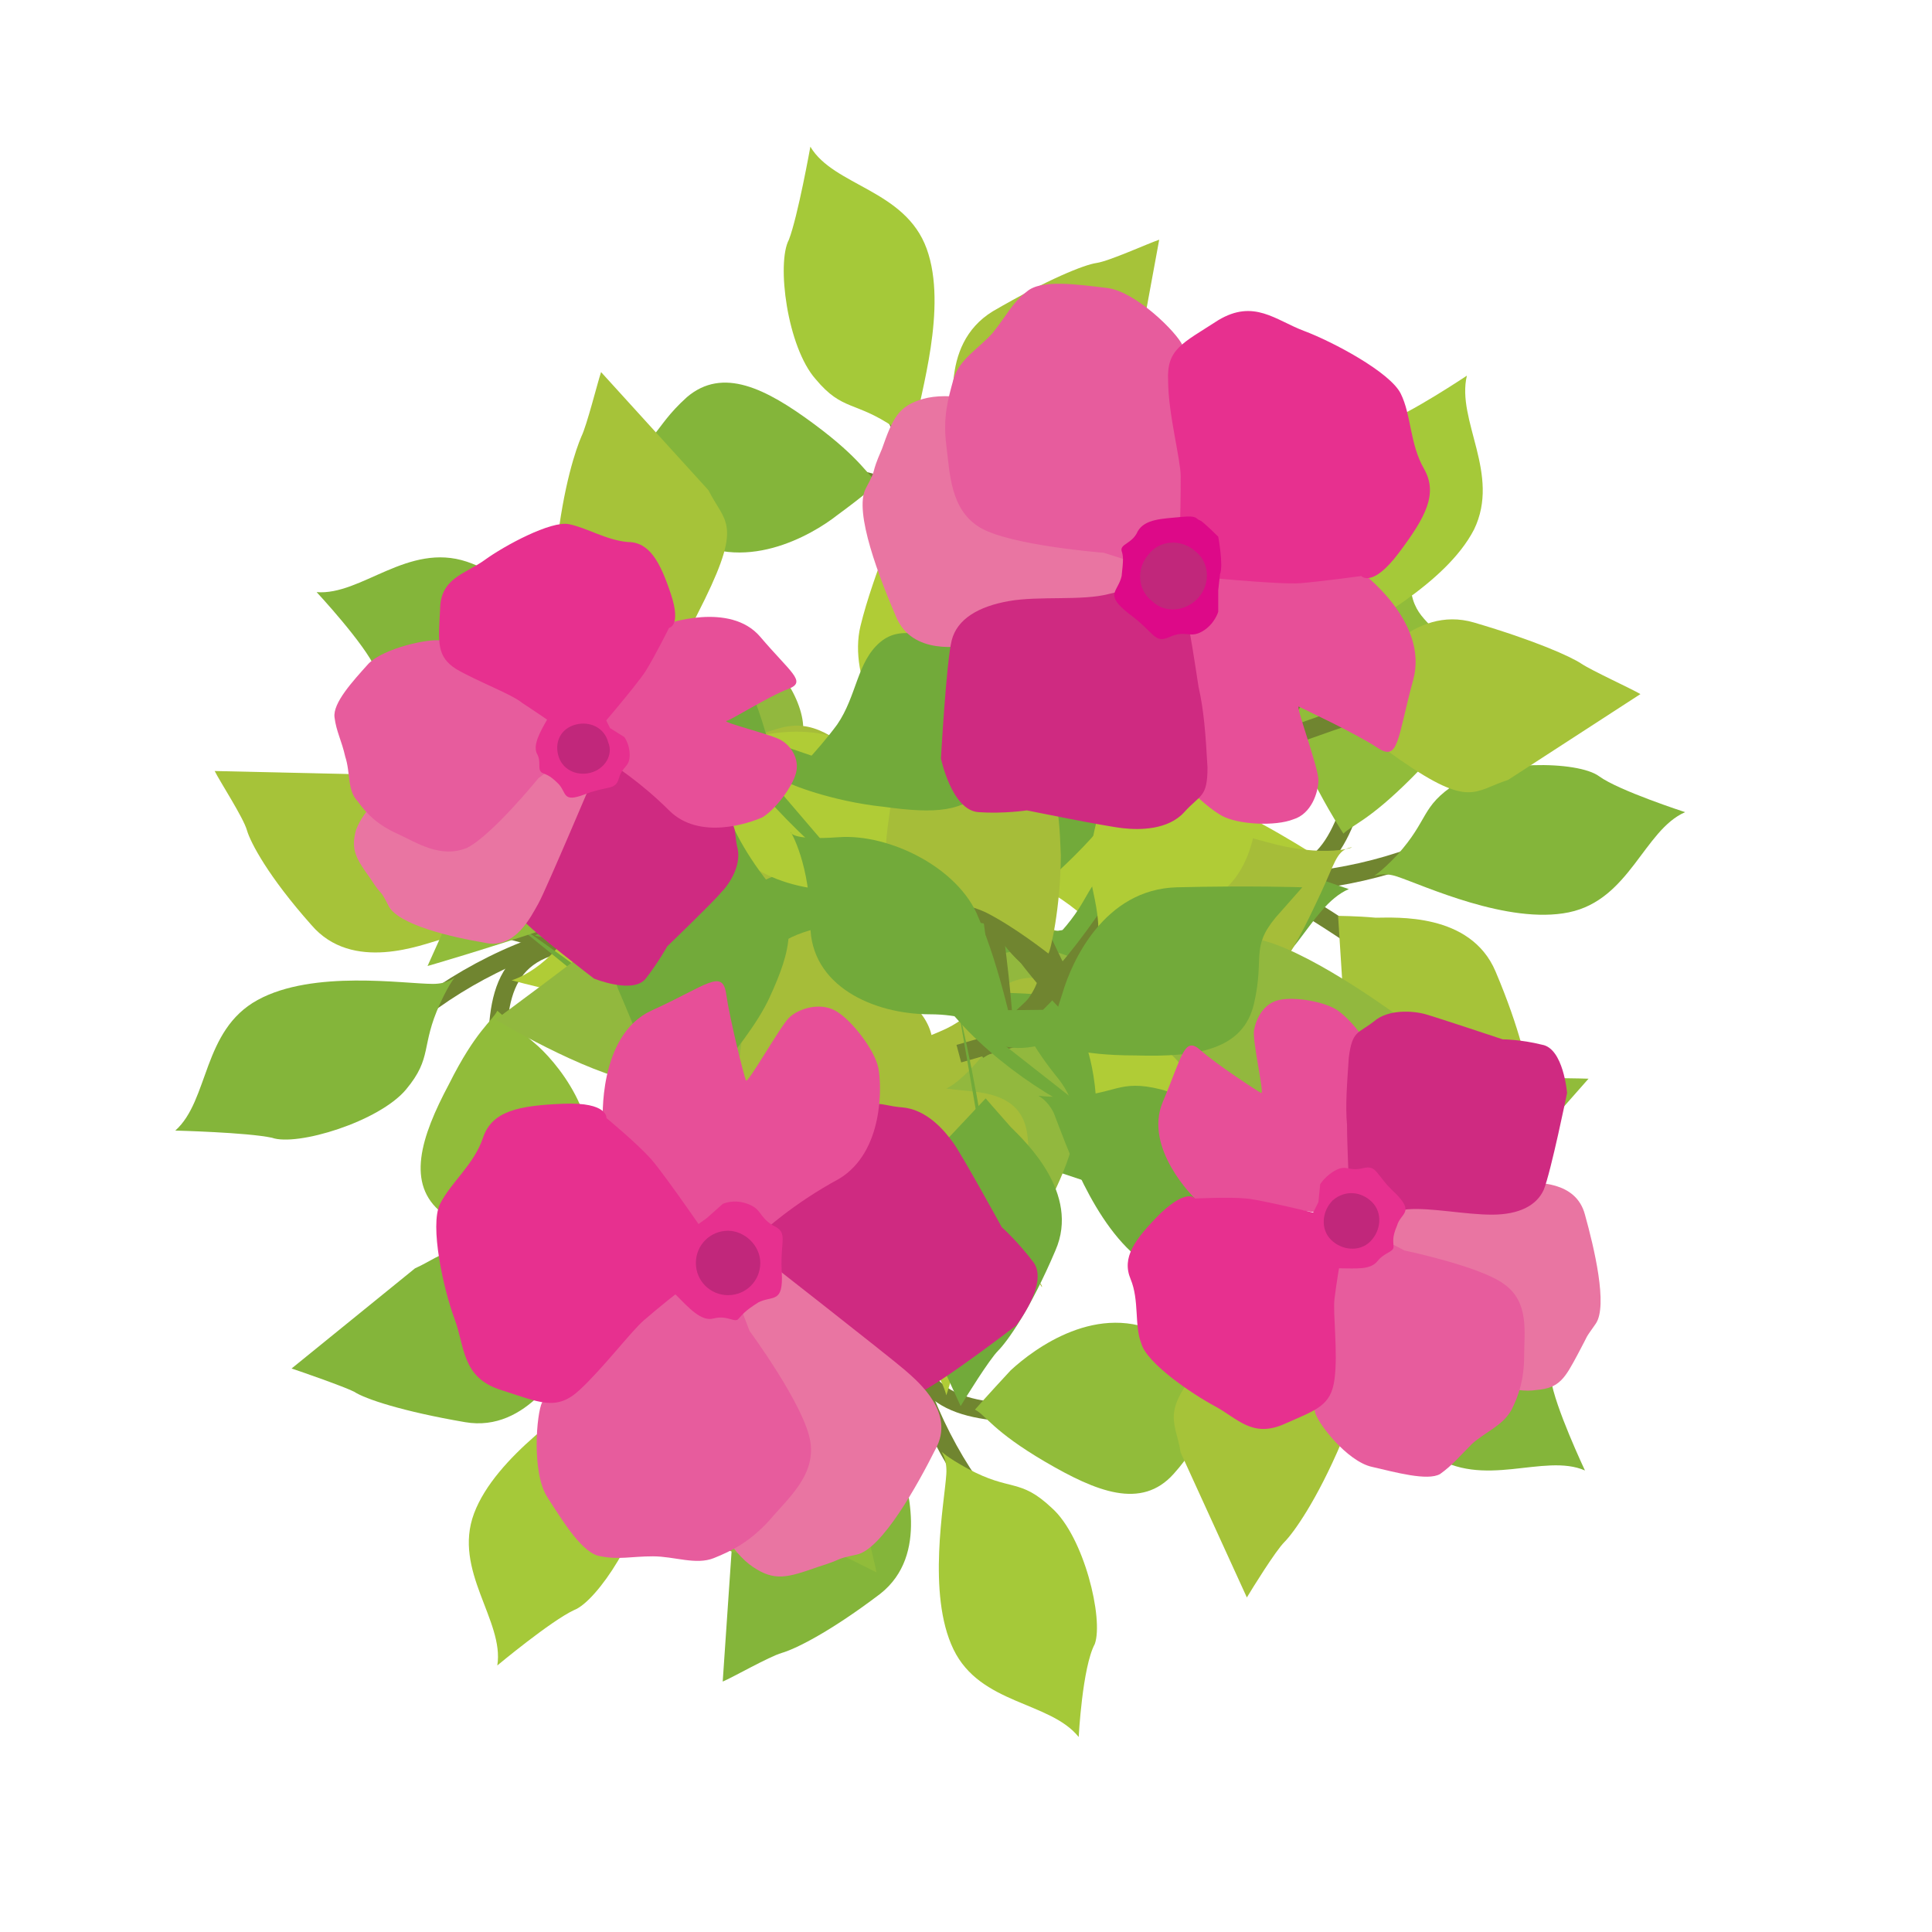 <svg xmlns="http://www.w3.org/2000/svg" version="1.1" xmlns:xlink="http://www.w3.org/1999/xlink" xmlns:svgjs="http://svgjs.dev/svgjs" viewBox="0 0 108 108" style="" x="0" y="0"><style type="text/css">
	.st0{fill:none;stroke:#708530;stroke-width:1.013;stroke-miterlimit:10;}
	.st1{fill:#A6C339;}
	.st2{fill:#84B53A;}
	.st3{fill:#91BC3A;}
	.st4{fill:#B0CC36;}
	.st5{fill:#92B83E;}
	.st6{fill:#A6BD39;}
	.st7{fill:#A5C939;}
	.st8{fill:#72AA3A;}
	.st9{fill:#CF2A81;}
	.st10{fill:#E74F98;}
	.st11{fill:#E975A2;}
	.st12{fill:#E75C9D;}
	.st13{fill:#E7308F;}
	.st14{fill:#C1277B;}
	.st15{fill:#DD0988;}
</style><g><path class="st0" d="M78.1,54.2c-1.8-1.6-5.6-3.9-8.3-5.5"></path><path class="st0" d="M80.2,47.4c-3.1,1.4-8,2.4-11.7,1.7"></path><path class="st0" d="M76.4,42.2c-1.2,3.8-1.8,7.4-6.2,6.7"></path><path class="st0" d="M61.3,48.1c-4.8,0.7-10.2,0.7-13.7-0.7"></path><path class="st0" d="M58,55.8c-3.3-3.8-9.9-8.1-11.1-9"></path><path class="st0" d="M55.7,44.3c-1.4,2.8-1.5,5-7.1,3.7"></path><path class="st1" d="M77.9,61.2c-1.6-1.1-2.6-0.7-2.8-5.3l-0.3-4.7c0,0,1,0,2.1,0.1c1.1,0,5.3-0.3,6.7,3c1.4,3.3,1.8,5.4,1.9,6.1
	c0,0.7,0.7,3,0.8,3.6"></path><path class="st2" d="M94.2,45.4c-2.3,1-3.1,4.9-6.5,5.6c-3.4,0.7-8.1-1.5-9.6-2c-1.5-0.5-1.9,0.8,0-1.2c1.8-2,1.3-2.7,3.3-4
	c2-1.3,6.8-1.3,8-0.4C90.5,44.2,94.2,45.4,94.2,45.4"></path><path class="st3" d="M75.1,46.6c0.5-0.5,1.4-0.7,3.8-3.1c2.4-2.4,3.9-4.6,2.5-6.8c-1.5-2.2-2.4-2-2.6-4.2l-0.2-2.2
	c0,0-2.1,2-4.8,5.1c-2.7,3-1,7.2-0.1,8.8C74.5,45.7,75.1,46.6,75.1,46.6"></path><path class="st4" d="M73.8,48c0,0-2.3-0.1-4.5,2.3c-2.2,2.3-5.8,3.8-8.2,1.4c-2.4-2.3-4.6-2.8-4.6-2.8s0.3,0.4,2.1-1.8
	c1.8-2.2,5.9-3.7,8.6-2.6C70,45.5,73.8,48,73.8,48"></path><path class="st5" d="M63.8,64.8c0,0-0.2-5.8-1.3-8.6c-1.2-2.8-2.1-4.2-4.7-4.4c-2.6-0.2-4.1-0.8-4.1-0.8s0.9,4.1,0.4,5.7
	c-0.5,1.7,0.4,4.8,2.2,5.4C58.1,62.6,63.8,64.8,63.8,64.8"></path><path class="st6" d="M54.4,47.1c0,0,2.5-1,4.7-2.9c2.3-1.9,3.3-3,3.1-4.9c-0.3-1.8-0.8-3.5-1.5-5.2c-0.7-1.8-1.1-2.3-0.8-2.9
	c0.3-0.6-0.2,1-3,2.8c-2.8,1.8-4.5,2.3-4.7,4c-0.2,1.7,1.3,3,1.7,4.9C54.4,44.7,54.4,47.1,54.4,47.1"></path><path class="st0" d="M47.9,83.6c1.1-2.1,2.4-6.4,3.3-9.4"></path><path class="st0" d="M55,84c-2.2-2.7-4.3-7.2-4.6-10.9"></path><path class="st0" d="M59,79.1c-4-0.2-7.6,0-8-4.4"></path><path class="st0" d="M49.7,65.9c-1.9-4.5-3.2-9.7-2.7-13.4"></path><path class="st0" d="M41.4,64.5c2.8-4.2,5.4-11.5,6-13"></path><path class="st0" d="M52,59.5c-3.1-0.6-5.2-0.2-5.4-6"></path><path class="st2" d="M41,85.2c0.7-1.8,0-2.7,4.5-4.1l4.5-1.4c0,0,0.2,1,0.4,2.1c0.2,1.1,1.6,5.1-1.2,7.3c-2.9,2.2-4.8,3.1-5.5,3.3
	c-0.7,0.2-2.8,1.4-3.3,1.6"></path><path class="st7" d="M60.3,97.1c-1.6-2-5.5-1.8-7-4.9c-1.5-3.1-0.5-8.2-0.4-9.8c0.1-1.6-1.2-1.6,1.2-0.3c2.4,1.3,2.9,0.5,4.7,2.2
	c1.8,1.6,2.9,6.2,2.4,7.6C60.5,93.2,60.3,97.1,60.3,97.1"></path><path class="st3" d="M54.5,78.8c0.6,0.3,1,1.2,3.9,2.9c2.9,1.7,5.4,2.7,7.2,0.7c1.8-2,1.3-2.8,3.4-3.6l2.1-0.8c0,0-2.5-1.5-6.1-3.4
	c-3.6-1.9-7.2,0.8-8.5,2C55.2,78,54.5,78.8,54.5,78.8"></path><path class="st4" d="M52.9,78c0,0-0.5-2.3-3.3-3.8c-2.8-1.6-5.1-4.7-3.4-7.6c1.7-2.9,1.6-5.1,1.6-5.1S47.5,61.8,50,63
	c2.5,1.2,5,4.8,4.7,7.7C54.3,73.7,52.9,78,52.9,78"></path><path class="st5" d="M34,72.3c0,0,5.6-1.6,8.1-3.4c2.5-1.8,3.6-3.1,3.1-5.6c-0.5-2.5-0.2-4.2-0.2-4.2s-3.7,1.9-5.4,1.8
	c-1.7,0-4.6,1.6-4.7,3.5C34.8,66.3,34,72.3,34,72.3"></path><path class="st6" d="M48.9,58.9c0,0,1.6,2.1,4,3.9c2.4,1.7,3.8,2.5,5.5,1.8c1.7-0.7,3.2-1.7,4.7-2.8c1.5-1.1,2-1.6,2.6-1.4
	c0.7,0.2-1,0.1-3.5-2.2c-2.4-2.3-3.3-3.8-5-3.5c-1.7,0.3-2.6,2-4.3,2.8C51.2,58.3,48.9,58.9,48.9,58.9"></path><path class="st0" d="M22.7,50.1c2.2,1,6.5,2.1,9.6,2.9"></path><path class="st0" d="M22.6,57.2c2.6-2.3,7-4.7,10.7-5.1"></path><path class="st0" d="M27.8,61c0-4-0.4-7.6,3.9-8.3"></path><path class="st0" d="M40.5,51c4.4-2.1,9.5-3.6,13.3-3.4"></path><path class="st0" d="M41.4,42.7c4.3,2.6,11.8,4.8,13.3,5.4"></path><path class="st0" d="M46.9,53c0.5-3.1-0.1-5.2,5.7-5.7"></path><path class="st1" d="M20.8,43.3c1.9,0.6,2.7-0.1,4.3,4.3l1.6,4.4c0,0-0.9,0.2-2,0.5c-1.1,0.3-5,1.9-7.3-0.8C15,49,14,47.1,13.8,46.4
	c-0.2-0.7-1.5-2.7-1.8-3.3"></path><path class="st2" d="M9.8,63.2c1.9-1.7,1.5-5.6,4.6-7.3c3.1-1.7,8.2-0.9,9.8-0.9c1.6,0,1.5-1.3,0.4,1.1c-1.1,2.4-0.4,3-1.9,4.8
	c-1.5,1.8-6.1,3.2-7.5,2.7C13.8,63.3,9.8,63.2,9.8,63.2"></path><path class="st3" d="M27.8,56.5c-0.3,0.6-1.2,1.1-2.7,4.1c-1.6,3-2.4,5.6-0.4,7.2c2,1.7,2.9,1.2,3.8,3.2l0.9,2.1
	c0,0,1.4-2.6,3.1-6.2c1.7-3.7-1.1-7.2-2.4-8.4C28.6,57.2,27.8,56.5,27.8,56.5"></path><path class="st4" d="M28.6,54.8c0,0,2.2-0.6,3.7-3.5c1.4-2.9,4.4-5.3,7.4-3.8c3,1.5,5.2,1.4,5.2,1.4s-0.4-0.3-1.4,2.3
	c-1,2.6-4.5,5.3-7.5,5C33,56,28.6,54.8,28.6,54.8"></path><path class="st5" d="M33.3,35.7c0,0,1.9,5.5,3.8,7.9c1.9,2.4,3.3,3.4,5.8,2.8S47,46,47,46s-2.1-3.6-2.1-5.3c0-1.7-1.8-4.5-3.7-4.5
	C39.4,36.2,33.3,35.7,33.3,35.7"></path><path class="st6" d="M47.4,49.9c0,0-2.1,1.7-3.7,4.2c-1.6,2.5-2.3,3.9-1.5,5.6c0.8,1.7,1.8,3.1,3,4.5c1.2,1.5,1.7,1.9,1.6,2.6
	c-0.2,0.7-0.2-1,2-3.6c2.2-2.5,3.6-3.5,3.3-5.2c-0.3-1.7-2.1-2.5-3-4.2C48.2,52.2,47.4,49.9,47.4,49.9"></path><path class="st0" d="M56.2,22.9c-1.4,2-3.1,6.1-4.3,9"></path><path class="st0" d="M49.2,21.8c1.9,2.9,3.5,7.6,3.4,11.4"></path><path class="st0" d="M44.6,26.2c4,0.7,7.6,0.8,7.5,5.2"></path><path class="st0" d="M52.5,40.3c1.4,4.7,2.1,10,1.3,13.6"></path><path class="st0" d="M60.6,42.6c-3.3,3.8-6.6,10.9-7.4,12.3"></path><path class="st0" d="M49.6,46.4c3,1,5.2,0.8,4.7,6.5"></path><path class="st1" d="M63.2,22.1c-0.9,1.8-0.3,2.6-4.9,3.6l-4.6,0.9c0,0-0.1-1-0.2-2.1c-0.1-1.1-1.1-5.2,2-7.1
	c3.1-1.8,5.1-2.6,5.8-2.7c0.7-0.1,2.9-1.1,3.5-1.3"></path><path class="st7" d="M45.3,8.2c1.3,2.2,5.3,2.4,6.5,5.7c1.2,3.3-0.4,8.2-0.6,9.8c-0.3,1.6,1,1.7-1.2,0.2c-2.2-1.5-2.9-0.9-4.4-2.7
	c-1.6-1.8-2.2-6.5-1.5-7.8C44.6,12.1,45.3,8.2,45.3,8.2"></path><path class="st2" d="M49.1,27c-0.6-0.4-0.9-1.3-3.6-3.3c-2.7-2-5.1-3.2-7.1-1.5c-2,1.8-1.6,2.7-3.8,3.2l-2.2,0.5c0,0,2.3,1.8,5.7,4
	c3.4,2.3,7.3,0,8.7-1.1C48.3,27.7,49.1,27,49.1,27"></path><path class="st4" d="M50.6,28c0,0,0.3,2.3,2.9,4.2c2.6,1.9,4.5,5.2,2.6,7.9C54.2,42.8,54,45,54,45s0.3-0.4-2.1-1.8
	c-2.4-1.4-4.5-5.3-3.8-8.2C48.8,32.1,50.6,28,50.6,28"></path><path class="st5" d="M68.8,35.6c0,0-5.7,1-8.4,2.5c-2.6,1.5-3.9,2.7-3.7,5.3c0.2,2.6-0.2,4.2-0.2,4.2s3.9-1.5,5.6-1.3
	c1.7,0.2,4.7-1.1,5-2.9C67.4,41.5,68.8,35.6,68.8,35.6"></path><path class="st6" d="M52.5,47.4c0,0-1.4-2.3-3.6-4.3c-2.2-2-3.5-2.9-5.3-2.4c-1.8,0.5-3.3,1.3-5,2.2c-1.6,0.9-2.1,1.4-2.8,1.2
	c-0.6-0.3,1,0,3.2,2.5c2.2,2.5,2.9,4.1,4.6,4.1c1.7-0.1,2.8-1.7,4.6-2.3C50.2,47.7,52.5,47.4,52.5,47.4"></path><path class="st8" d="M59.3,58.4c-1.8-1.6-5.6-3.9-8.3-5.5"></path><path class="st8" d="M61.4,51.7c-3.1,1.4-8,2.4-11.7,1.7"></path><path class="st8" d="M57.6,46.5c-1.2,3.8-1.8,7.4-6.2,6.7"></path><path class="st8" d="M42.6,52.4c-4.8,0.7-10.2,0.7-13.7-0.7"></path><path class="st8" d="M39.2,60.1c-3.3-3.8-9.9-8.1-11.1-9"></path><path class="st8" d="M37,48.6c-1.4,2.8-1.5,5-7.1,3.7"></path><path class="st8" d="M59.1,65.5c-1.6-1.1-2.6-0.7-2.8-5.3L56,55.5c0,0,1,0,2.1,0.1c1.1,0,5.4-0.3,6.7,3c1.4,3.3,1.8,5.4,1.9,6.1
	c0,0.7,0.7,3,0.8,3.6"></path><path class="st8" d="M75.4,49.7c-2.3,1-3.1,4.9-6.5,5.6c-3.4,0.7-8.1-1.5-9.6-2c-1.5-0.5-1.9,0.8,0-1.2c1.8-2,1.3-2.7,3.3-4
	c2-1.3,6.8-1.3,8-0.4C71.7,48.5,75.4,49.7,75.4,49.7"></path><path class="st8" d="M56.3,50.9c0.5-0.5,1.4-0.7,3.8-3.1c2.4-2.4,3.9-4.6,2.5-6.8c-1.5-2.2-2.4-2-2.6-4.2l-0.2-2.2
	c0,0-2.1,2-4.8,5.1c-2.7,3-1,7.2-0.1,8.8C55.7,50,56.3,50.9,56.3,50.9"></path><path class="st8" d="M55.1,52.2c0,0-2.3-0.1-4.5,2.3c-2.2,2.3-5.8,3.8-8.2,1.4c-2.4-2.3-4.6-2.8-4.6-2.8s0.3,0.4,2.1-1.8
	c1.8-2.2,5.9-3.7,8.6-2.6C51.2,49.8,55.1,52.2,55.1,52.2"></path><path class="st8" d="M45,69.1c0,0-0.2-5.8-1.3-8.6c-1.2-2.8-2.1-4.2-4.7-4.4c-2.6-0.2-4.1-0.8-4.1-0.8s0.9,4.1,0.4,5.7
	c-0.5,1.7,0.4,4.8,2.2,5.4C39.3,66.9,45,69.1,45,69.1"></path><path class="st8" d="M35.6,51.4c0,0,2.5-1,4.7-2.9c2.3-1.9,3.3-3,3.1-4.9c-0.3-1.8-0.8-3.5-1.5-5.2c-0.7-1.8-1.1-2.3-0.8-2.9
	c0.3-0.6-0.2,1-3,2.8c-2.8,1.8-4.5,2.3-4.7,4c-0.2,1.7,1.3,3,1.7,4.9C35.6,49,35.6,51.4,35.6,51.4"></path><path class="st0" d="M71.2,76.5c-0.1-2.4-1-6.8-1.7-9.8"></path><path class="st0" d="M77.6,73.3c-3.2-1.3-7.3-4.2-9.3-7.3"></path><path class="st0" d="M78.7,67.1c-3.6,1.8-6.6,3.8-9.1,0.1"></path><path class="st0" d="M64.1,60.1c-3.8-3-7.5-6.9-8.9-10.4"></path><path class="st0" d="M56.2,63c0.4-5-0.9-12.7-1.1-14.3"></path><path class="st0" d="M63,53.4c-3,0.9-4.7,2.4-7.6-2.6"></path><path class="st1" d="M66,81.2c-0.3-1.9-1.3-2.3,1.9-5.7l3.2-3.4c0,0,0.6,0.7,1.4,1.6c0.8,0.8,3.9,3.7,2.5,6.9
	c-1.4,3.3-2.7,5.1-3.2,5.6c-0.5,0.5-1.8,2.6-2.1,3.1"></path><path class="st2" d="M88.6,82.2c-2.3-1-5.7,1.1-8.6-0.9c-2.8-2-4.5-6.9-5.1-8.4c-0.7-1.4-1.8-0.8,0.8-0.9c2.7-0.1,2.8-1,5.2-0.4
	c2.3,0.6,5.6,4,5.8,5.5C86.9,78.6,88.6,82.2,88.6,82.2"></path><path class="st3" d="M74.6,69.1c0.7,0,1.5,0.6,4.9,0.6c3.4,0.1,6-0.3,6.6-2.9c0.6-2.6-0.2-3.1,1.2-4.8l1.5-1.7c0,0-2.9-0.1-7,0
	c-4.1,0.1-5.9,4.2-6.4,5.9C74.9,68,74.6,69.1,74.6,69.1"></path><path class="st4" d="M72.8,69.1c0,0-1.6-1.7-4.8-1.7c-3.2,0-6.7-1.6-6.7-5c0-3.4-1.1-5.2-1.1-5.2s-0.1,0.5,2.7,0.3
	c2.8-0.2,6.7,1.7,7.8,4.5C71.9,64.6,72.8,69.1,72.8,69.1"></path><path class="st5" d="M53.6,73.4c0,0,4.1-4.1,5.4-6.9c1.3-2.8,1.6-4.5,0-6.4c-1.6-2-2.2-3.6-2.2-3.6s-2.3,3.5-3.8,4.3
	c-1.5,0.8-3.2,3.6-2.4,5.3C51.3,67.7,53.6,73.4,53.6,73.4"></path><path class="st6" d="M60,54.4c0,0.1,2.5,1.1,5.4,1.4c2.9,0.4,4.5,0.3,5.7-1.1c1.2-1.5,1.9-3,2.7-4.7c0.8-1.7,0.9-2.4,1.6-2.6
	c0.7-0.2-0.9,0.6-4.1-0.2c-3.2-0.8-4.8-1.7-6.1-0.6c-1.3,1.1-1.3,3-2.4,4.6C61.8,52.7,60,54.4,60,54.4"></path><path class="st0" d="M29.1,74.8c2.3-0.7,6.3-2.6,9.1-4"></path><path class="st0" d="M33.6,80.2c0.5-3.4,2.3-8.1,4.8-10.8"></path><path class="st0" d="M40,79.8c-2.6-3.1-5.3-5.5-2.4-8.8"></path><path class="st0" d="M43.1,63.9c1.9-4.5,4.9-9,7.9-11.2"></path><path class="st0" d="M38.4,57c5-0.8,12.1-4,13.6-4.6"></path><path class="st0" d="M49.4,61.2c-1.6-2.7-3.5-3.9,0.6-8"></path><path class="st2" d="M23.2,70.9c1.8-0.8,1.9-1.8,6,0.5l4.1,2.3c0,0-0.6,0.8-1.2,1.7c-0.6,0.9-2.6,4.7-6.1,4.1
	c-3.5-0.6-5.6-1.3-6.2-1.7c-0.6-0.3-2.9-1.1-3.5-1.3"></path><path class="st7" d="M27.8,93.1c0.4-2.5-2.5-5.3-1.3-8.5c1.2-3.2,5.6-6,6.8-7c1.2-1,0.3-2,1,0.6c0.7,2.6,1.6,2.5,1.7,4.9
	c0,2.4-2.6,6.4-3.9,6.9C30.8,90.6,27.8,93.1,27.8,93.1"></path><path class="st3" d="M37.1,76.3c0.2,0.7-0.2,1.6,0.6,4.9c0.8,3.3,1.8,5.8,4.4,5.7c2.6-0.1,2.9-1,4.9,0l2,1c0,0-0.6-2.8-1.7-6.7
	c-1.1-3.9-5.5-4.7-7.3-4.8C38.2,76.3,37.1,76.3,37.1,76.3"></path><path class="st4" d="M36.6,74.5c0,0,1.3-1.9,0.5-5c-0.8-3.1-0.1-6.9,3.2-7.7c3.3-0.8,4.8-2.3,4.8-2.3s-0.5,0.1,0.4,2.7
	c0.9,2.6,0,6.9-2.4,8.7C40.7,72.6,36.6,74.5,36.6,74.5"></path><path class="st5" d="M27.7,57c0,0,5,3,8,3.5c3,0.5,4.7,0.5,6.2-1.6c1.5-2.1,2.9-3,2.9-3s-3.9-1.4-5.1-2.7c-1.2-1.3-4.3-2.2-5.7-1
	C32.6,53.4,27.7,57,27.7,57"></path><path class="st6" d="M47.7,58.6c0,0-0.4,2.6-0.1,5.6c0.4,2.9,0.8,4.5,2.5,5.2c1.7,0.8,3.4,1.1,5.2,1.5c1.8,0.4,2.5,0.3,2.9,0.9
	c0.3,0.6-0.8-0.7-0.8-4c0-3.3,0.5-5-0.9-6.1c-1.4-1-3.2-0.5-5-1.2C49.8,59.8,47.7,58.6,47.7,58.6"></path><path class="st0" d="M36,33.5c0.8,2.3,3,6.2,4.5,8.9"></path><path class="st0" d="M30.8,38.4c3.4,0.3,8.2,1.8,11.1,4.2"></path><path class="st0" d="M31.6,44.7c3-2.7,5.2-5.6,8.7-2.8"></path><path class="st0" d="M47.6,47c4.6,1.7,9.2,4.4,11.6,7.3"></path><path class="st0" d="M54.3,42c1.1,4.9,4.6,11.9,5.3,13.3"></path><path class="st0" d="M50.6,53.1c2.6-1.8,3.8-3.6,8,0.2"></path><path class="st1" d="M39.6,27.4c0.9,1.8,1.9,1.8-0.2,6.1l-2.1,4.2c0,0-0.8-0.5-1.8-1.1c-1-0.6-4.8-2.3-4.4-5.9
	c0.4-3.6,1.1-5.6,1.4-6.3c0.3-0.6,0.9-3,1.1-3.6"></path><path class="st2" d="M17.7,33.1c2.5,0.2,5.1-2.8,8.4-1.7c3.3,1.1,6.3,5.3,7.4,6.5c1.1,1.2,2,0.2-0.6,1.1c-2.6,0.8-2.4,1.7-4.8,1.9
	c-2.4,0.2-6.5-2.2-7.1-3.5C20.4,36,17.7,33.1,17.7,33.1"></path><path class="st3" d="M34.9,41.6c-0.7,0.2-1.6-0.1-4.8,0.8c-3.2,0.9-5.7,2.1-5.5,4.7c0.2,2.6,1.1,2.9,0.2,4.9l-0.9,2
	c0,0,2.8-0.8,6.7-2.1c3.8-1.3,4.5-5.8,4.4-7.6C35,42.7,34.9,41.6,34.9,41.6"></path><path class="st4" d="M36.7,41c0,0,2,1.2,5.1,0.3c3.1-0.9,6.9-0.4,7.9,2.8c1,3.2,2.6,4.7,2.6,4.7s-0.1-0.5-2.7,0.5
	c-2.6,1-6.9,0.4-8.8-2C38.8,45,36.7,41,36.7,41"></path><path class="st5" d="M53.8,31.2c0,0-2.7,5.1-3.1,8.2c-0.4,3-0.2,4.7,1.9,6.1s3.2,2.8,3.2,2.8s1.2-4,2.4-5.2c1.2-1.2,2-4.4,0.7-5.8
	C57.6,36,53.8,31.2,53.8,31.2"></path><path class="st6" d="M53.2,51.3c0,0-2.7-0.3-5.6,0.2c-2.9,0.5-4.4,1-5.1,2.7c-0.7,1.7-1,3.4-1.2,5.3c-0.3,1.9-0.2,2.6-0.8,2.9
	c-0.6,0.3,0.6-0.8,4-1c3.3-0.2,5.1,0.2,6-1.2c1-1.4,0.4-3.3,0.9-5.1C52,53.4,53.2,51.3,53.2,51.3"></path><path class="st0" d="M78.8,39.1c-2.4,0.4-6.5,2-9.5,3.1"></path><path class="st0" d="M74.8,33.2c-0.8,3.3-3.1,7.8-5.9,10.3"></path><path class="st0" d="M68.5,33c2.2,3.3,4.7,6,1.4,9"></path><path class="st0" d="M63.7,48.4c-2.4,4.2-5.8,8.4-9,10.3"></path><path class="st0" d="M67.6,55.8c-5,0.3-12.5,2.7-14,3.1"></path><path class="st0" d="M57.2,50.4c1.3,2.8,3,4.3-1.5,7.9"></path><path class="st1" d="M84.3,43.6c-1.9,0.6-2.1,1.6-6-1.1l-3.8-2.7c0,0,0.6-0.7,1.4-1.6c0.7-0.9,3.1-4.4,6.5-3.4c3.4,1,5.4,1.9,6,2.3
	c0.6,0.4,2.8,1.4,3.3,1.7"></path><path class="st7" d="M82,21c-0.6,2.5,1.9,5.5,0.4,8.6c-1.6,3.1-6.2,5.4-7.5,6.3c-1.3,0.9-0.5,1.9-1-0.7c-0.4-2.7-1.4-2.7-1.1-5.1
	c0.2-2.4,3.2-6.1,4.6-6.5C78.7,23.2,82,21,82,21"></path><path class="st2" d="M71,36.7c-0.1-0.7,0.4-1.5-0.1-4.9c-0.4-3.4-1.2-5.9-3.8-6.2c-2.6-0.2-3,0.7-4.9-0.5L60.4,24c0,0,0.3,2.9,1,6.9
	c0.7,4,5,5.3,6.8,5.5S71,36.7,71,36.7"></path><path class="st4" d="M71.3,38.5c0,0-1.5,1.8-1.1,4.9c0.4,3.2-0.6,6.9-4,7.3c-3.3,0.5-5,1.8-5,1.8s0.5,0-0.1-2.7
	c-0.6-2.7,0.7-6.9,3.3-8.4C67,40,71.3,38.5,71.3,38.5"></path><path class="st5" d="M78.3,56.9c0,0-4.7-3.5-7.6-4.3c-2.9-0.9-4.6-1-6.4,0.9c-1.7,1.9-3.2,2.7-3.2,2.7s3.7,1.8,4.8,3.2
	c1,1.4,4,2.7,5.6,1.6C73,60,78.3,56.9,78.3,56.9"></path><path class="st6" d="M58.6,53.3c0.1,0,0.7-2.6,0.7-5.5c-0.1-2.9-0.3-4.5-1.9-5.4c-1.6-0.9-3.2-1.5-5-2.1c-1.8-0.6-2.5-0.6-2.8-1.2
	c-0.3-0.6,0.7,0.8,0.4,4.1c-0.3,3.3-1,5,0.2,6.1c1.2,1.2,3.2,0.9,4.9,1.7C56.7,51.8,58.6,53.3,58.6,53.3"></path><path class="st8" d="M55.2,65.8c-0.1-2.4-1-6.8-1.7-9.8"></path><path class="st8" d="M61.6,62.7c-3.2-1.3-7.3-4.2-9.3-7.3"></path><path class="st8" d="M62.7,56.4c-3.6,1.8-6.6,3.8-9.1,0.1"></path><path class="st8" d="M48.1,49.5c-3.8-3-7.5-6.9-8.9-10.4"></path><path class="st8" d="M40.2,52.3c0.4-5-0.9-12.7-1.1-14.3"></path><path class="st8" d="M47,42.8c-3,0.9-4.7,2.4-7.6-2.6"></path><path class="st8" d="M50,70.5c-0.3-1.9-1.3-2.3,1.9-5.7l3.2-3.4c0,0,0.6,0.7,1.4,1.6c0.8,0.8,3.9,3.7,2.5,6.9
	c-1.4,3.3-2.7,5.1-3.2,5.6c-0.5,0.5-1.8,2.6-2.1,3.1"></path><path class="st8" d="M72.6,71.5c-2.3-1-5.7,1.1-8.6-0.9s-4.5-6.9-5.1-8.4c-0.7-1.4-1.8-0.8,0.8-0.9c2.7-0.1,2.8-1,5.2-0.4
	c2.3,0.6,5.6,4,5.8,5.5C70.9,67.9,72.6,71.5,72.6,71.5"></path><path class="st8" d="M58.6,58.4c0.7,0,1.5,0.6,4.9,0.6c3.4,0.1,6-0.3,6.6-2.9c0.6-2.6-0.2-3.1,1.2-4.8l1.5-1.7c0,0-2.9-0.1-7,0
	c-4.1,0.1-5.9,4.2-6.4,5.9C58.8,57.3,58.6,58.4,58.6,58.4"></path><path class="st8" d="M56.8,58.4c0,0-1.6-1.7-4.8-1.7c-3.2,0-6.7-1.6-6.7-5c0-3.4-1.1-5.2-1.1-5.2s-0.1,0.5,2.7,0.3
	c2.8-0.2,6.7,1.7,7.8,4.5C55.9,54,56.8,58.4,56.8,58.4"></path><path class="st8" d="M37.6,62.7c0,0,4.1-4.1,5.4-6.9c1.3-2.8,1.6-4.5,0-6.4c-1.6-2-2.2-3.6-2.2-3.6s-2.3,3.5-3.8,4.3
	c-1.5,0.8-3.2,3.6-2.4,5.3C35.3,57,37.6,62.7,37.6,62.7"></path><path class="st8" d="M44,43.7c0,0.1,2.5,1.1,5.4,1.4c2.9,0.4,4.5,0.3,5.7-1.1c1.2-1.5,1.9-3,2.7-4.7c0.8-1.7,0.9-2.4,1.6-2.6
	c0.7-0.2-0.9,0.6-4.1-0.2c-3.2-0.8-4.8-1.7-6.1-0.6c-1.3,1.1-1.3,3-2.4,4.6C45.7,42,44,43.7,44,43.7"></path><g>
	<path class="st9" d="M40.9,70.1c0,0,1.5,1.8,2.8,2.7c1.3,0.9,2.6,2.9,3.9,4c1.3,1.2,2.6,1.6,3.7,1.1c1.2-0.5,5.5-3.8,5.5-3.8
		s1.8-2.3,1-3.5c-0.9-1.2-1.8-2-1.8-2s-2.2-4-2.7-4.7c-0.5-0.7-1.5-1.9-2.9-2c-1.3-0.1-1.4-0.6-2.8,0.6c-1.3,1.2-2.3,2.2-3.2,3.3
		c-0.9,1-2.2,2.6-2.7,3.2C41.3,69.6,40.9,70.1,40.9,70.1"></path>
	<g>
		<path class="st10" d="M39.7,69.6c-0.1-0.2-6-6.9-6-6.9s-0.3-4.8,2.7-6.2c3.1-1.4,4-2.4,4.2-0.9c0.2,1.4,1,4.6,1.1,4.8
			c0.1,0.2,1.9-3,2.4-3.5c0.5-0.5,1.7-0.9,2.6-0.4c0.9,0.5,2.2,2.2,2.4,3.2c0.2,1,0.3,4.7-2.2,6.2c-2.6,1.4-4.3,3-4.3,3l-2,1.1
			L39.7,69.6z"></path>
		<path class="st11" d="M42,69.8c0,0,7.8,6.1,8.6,6.8c0.8,0.7,2.8,2.4,1.7,4.4c-1,2-3,5.6-4.4,5.9c-1.4,0.3-0.6,0.2-2.2,0.7
			c-1.7,0.6-2.4,0.8-3.6,0c-1.2-0.8-2.4-2.8-3-5.2c-0.6-2.4,0.3-8.4,0.3-8.4s1.3-2,1.4-2.2C40.8,71.6,42,69.8,42,69.8"></path>
		<path class="st12" d="M38.8,70.6c0,0-8.1,7.2-8.5,7.8c-0.3,0.6-0.6,3.9,0.3,5.3c0.9,1.4,2,3.2,3,3.3c1,0.2,1.7,0,2.9,0
			c1.2,0,2.4,0.5,3.4,0.1c1-0.4,2-0.9,3.1-2.1c1-1.2,2.6-2.5,2.3-4.4c-0.3-2-3.4-6.2-3.4-6.2l-0.8-2.1l-0.5-1.7H38.8z"></path>
		<path class="st13" d="M40,69.8c0,0-2.8-4.1-3.6-5c-0.8-0.9-2.5-2.3-2.5-2.3s0.1-0.9-2.4-0.8c-2.5,0.1-4,0.4-4.5,1.9
			c-0.5,1.5-1.8,2.5-2.4,3.7c-0.6,1.2,0.2,4.8,0.8,6.4c0.6,1.6,0.4,3.3,2.6,4c2.2,0.7,3.1,1.2,4.4,0c1.3-1.2,2.9-3.3,3.6-3.9
			c0.7-0.6,2-1.7,2.7-2.1c0.7-0.4,1.2-1.2,1.2-1.2V69.8z"></path>
		<path class="st13" d="M38.8,68.6c-0.5,0.2-1.6,1.5-1.6,1.5s-0.1,1.1,0,1.3c0.1,0.3-0.2,0.3,0.6,1c0.7,0.7,1.4,1.5,2.1,1.3
			c0.8-0.2,1.2,0.3,1.4,0c0.2-0.2,0.3-0.4,1.1-0.9c0.8-0.4,1.4,0.1,1.3-1.7c-0.1-1.8,0.4-2.2-0.5-2.6c-0.8-0.5-0.6-0.9-1.4-1.2
			c-0.8-0.3-1.4,0-1.4,0l-0.9,0.8L38.8,68.6z"></path>
	</g>
	<path class="st14" d="M42.5,70.6c0,1-0.8,1.8-1.8,1.8c-1,0-1.8-0.8-1.8-1.8c0-1,0.8-1.8,1.8-1.8C41.6,68.8,42.5,69.6,42.5,70.6"></path>
</g><g>
	<path class="st9" d="M33.1,42c0,0-1,1.5-1.5,2.6c-0.4,1.1-1.7,2.5-2.3,3.8c-0.6,1.2-0.7,2.3-0.1,3c0.6,0.7,4,3.3,4,3.3
		s2.2,0.9,2.9,0c0.7-0.9,1.2-1.8,1.2-1.8s2.6-2.5,3-3c0.5-0.5,1.2-1.6,0.9-2.6c-0.2-1,0.1-1.2-1.1-1.9c-1.2-0.7-2.2-1.2-3.2-1.7
		c-1-0.4-2.4-1.1-3-1.3C33.5,42.2,33.1,42,33.1,42"></path>
	<g>
		<path class="st10" d="M33.2,40.9c0.2-0.1,4-6,4-6s3.6-1.3,5.3,0.7c1.7,2,2.6,2.5,1.6,2.9c-1.1,0.4-3.3,1.8-3.5,1.8
			c-0.2,0.1,2.7,0.8,3.1,1.1c0.5,0.3,1,1,0.8,1.8c-0.2,0.8-1.2,2.1-1.9,2.5c-0.7,0.3-3.5,1.3-5.2-0.4c-1.6-1.6-3.2-2.6-3.2-2.6
			L33,41.6L33.2,40.9z"></path>
		<path class="st11" d="M33.5,42.7c0,0-3,7.1-3.4,7.8c-0.4,0.7-1.3,2.6-3,2.2c-1.8-0.3-4.9-1-5.4-2.1c-0.5-1-0.3-0.4-1-1.5
			c-0.8-1.1-1.1-1.6-0.8-2.7c0.4-1.1,1.7-2.4,3.3-3.3c1.7-1,6.5-1.5,6.5-1.5s1.8,0.5,2,0.6C31.9,42.2,33.5,42.7,33.5,42.7"></path>
		<path class="st12" d="M32.3,40.5c0,0-7.2-4.5-7.7-4.7c-0.6-0.1-3.1,0.4-4,1.3c-0.9,1-2,2.2-1.9,3c0.1,0.8,0.4,1.3,0.6,2.2
			c0.3,0.9,0.1,1.9,0.7,2.5c0.5,0.7,1.1,1.3,2.2,1.8c1.1,0.5,2.4,1.4,3.9,0.8c1.4-0.7,4-3.9,4-3.9l1.5-1.1l1.2-0.7L32.3,40.5z"></path>
		<path class="st13" d="M33.1,41.2c0,0,2.5-2.9,3-3.7c0.5-0.8,1.3-2.4,1.3-2.4s0.7-0.1,0.1-1.9c-0.6-1.8-1.2-2.9-2.4-2.9
			c-1.2-0.1-2.3-0.8-3.3-1c-1-0.2-3.6,1.2-4.7,2c-1.1,0.8-2.5,1-2.5,2.8c-0.1,1.8-0.2,2.6,0.9,3.3c1.2,0.7,3.1,1.4,3.7,1.9
			c0.6,0.4,1.7,1.1,2.1,1.5c0.4,0.4,1.1,0.7,1.1,0.7L33.1,41.2z"></path>
		<path class="st13" d="M33.8,40.1c-0.3-0.3-1.5-0.8-1.5-0.8s-0.8,0.2-1,0.3c-0.2,0.1-0.3-0.1-0.7,0.6c-0.4,0.7-0.8,1.4-0.6,1.9
			c0.3,0.5,0,0.9,0.3,1.1c0.2,0.1,0.4,0.1,0.9,0.6s0.2,1.1,1.5,0.6c1.3-0.5,1.7-0.2,1.9-0.9c0.2-0.7,0.6-0.6,0.6-1.3
			c0-0.6-0.3-1-0.3-1l-0.8-0.5L33.8,40.1z"></path>
	</g>
	<path class="st14" d="M33,43.2c-0.8,0.2-1.6-0.2-1.8-1c-0.2-0.8,0.2-1.5,1-1.7c0.8-0.2,1.6,0.2,1.8,1C34.3,42.2,33.8,43,33,43.2"></path>
</g><g>
	<path class="st10" d="M74.4,67.9c-0.2-0.1-7.6-0.9-7.6-0.9s-2.9-2.8-1.8-5.4c1.1-2.6,1.2-3.7,2.1-2.9c0.9,0.8,3.2,2.3,3.4,2.4
		c0.2,0.1-0.5-2.9-0.4-3.5c0.1-0.6,0.5-1.5,1.4-1.7c0.9-0.2,2.6,0.1,3.3,0.6c0.7,0.5,2.9,2.7,2.1,5.1c-0.8,2.4-1,4.3-1,4.3l-0.6,1.8
		L74.4,67.9z"></path>
	<path class="st11" d="M75.9,66.7c0,0,8.3-0.6,9.1-0.6c0.9,0,3.1-0.1,3.6,1.8c0.5,1.8,1.3,5.1,0.6,6.1c-0.7,1-0.3,0.4-1,1.7
		c-0.7,1.3-1,1.9-2.3,2c-1.2,0.2-3.1-0.4-4.8-1.5c-1.7-1.1-4.5-5.4-4.5-5.4s-0.3-2-0.4-2.2C76.2,68.5,75.9,66.7,75.9,66.7"></path>
	<path class="st12" d="M74.4,69.3c0,0-1,9-0.9,9.6c0.1,0.6,1.8,2.8,3.2,3.1c1.3,0.3,3.1,0.8,3.8,0.4c0.7-0.5,1.1-1,1.8-1.7
		c0.8-0.7,1.7-1,2.2-1.9c0.4-0.8,0.7-1.7,0.7-3c0-1.3,0.3-3-1.1-4c-1.3-1-5.6-1.9-5.6-1.9L76.8,69l-1.2-0.8L74.4,69.3z"></path>
	<path class="st9" d="M75.5,67.5c0,0,1.9,0.3,3.2,0.1c1.3-0.1,3.2,0.3,4.7,0.3c1.5,0,2.5-0.5,2.9-1.4c0.4-1,1.3-5.4,1.3-5.4
		s-0.2-2.5-1.4-2.7C85,58.1,84,58.1,84,58.1s-3.6-1.2-4.3-1.4c-0.7-0.2-2.1-0.3-2.9,0.4c-0.9,0.7-1.2,0.5-1.4,2
		c-0.1,1.5-0.2,2.7-0.1,3.8c0,1.1,0.1,2.8,0.1,3.5C75.4,67,75.5,67.5,75.5,67.5"></path>
	<path class="st13" d="M74.7,68.1c0,0-4-1-5-1.1c-1-0.1-2.9,0-2.9,0s-0.4-0.6-1.9,0.8c-1.5,1.5-2.2,2.5-1.7,3.7
		c0.5,1.2,0.2,2.6,0.6,3.6c0.3,1.1,2.8,2.8,4.1,3.5c1.3,0.7,2.1,1.8,3.9,1c1.8-0.8,2.6-1,2.8-2.5c0.2-1.5-0.1-3.7,0-4.5
		c0.1-0.8,0.3-2.2,0.5-2.8c0.2-0.6,0.1-1.4,0.1-1.4L74.7,68.1z"></path>
	<path class="st13" d="M73.3,68c-0.2,0.4-0.1,1.8-0.1,1.8s0.6,0.7,0.8,0.8c0.2,0.1,0.1,0.3,0.9,0.3c0.9,0,1.7,0.1,2.1-0.4
		c0.4-0.5,0.9-0.5,0.9-0.8c0-0.3-0.1-0.5,0.2-1.2c0.2-0.7,1-0.7-0.1-1.8c-1.1-1-1-1.6-1.8-1.4c-0.8,0.2-0.9-0.2-1.5,0.1
		c-0.6,0.3-0.9,0.8-0.9,0.8l-0.1,1L73.3,68z"></path>
	<path class="st14" d="M76.7,67.2c0.6,0.6,0.5,1.6-0.1,2.2c-0.6,0.6-1.6,0.5-2.2-0.1c-0.6-0.6-0.5-1.6,0.1-2.2
		C75.2,66.5,76.1,66.6,76.7,67.2"></path>
</g><g>
	<path class="st10" d="M66.9,32.1c0.2,0.1,9.1-0.2,9.1-0.2s3.9,2.8,3,6.1c-0.9,3.3-0.8,4.6-2,3.8c-1.2-0.8-4.2-2.2-4.4-2.3
		c-0.2-0.1,1.1,3.4,1.1,4.1c0,0.7-0.4,1.9-1.4,2.2c-1,0.4-3.1,0.3-4-0.2c-0.9-0.5-3.8-2.8-3.3-5.7c0.6-2.9,0.4-5.3,0.4-5.3l0.4-2.3
		L66.9,32.1z"></path>
	<path class="st11" d="M65.3,33.8c0,0-9.7,2.1-10.7,2.2c-1,0.2-3.6,0.6-4.5-1.5c-0.9-2.1-2.4-5.9-1.7-7.2c0.7-1.3,0.2-0.6,0.9-2.2
		c0.6-1.7,0.9-2.4,2.3-2.8c1.4-0.4,3.7,0,5.9,1c2.2,1,6.2,5.7,6.2,5.7s0.7,2.3,0.8,2.5C64.7,31.7,65.3,33.8,65.3,33.8"></path>
	<path class="st12" d="M66.7,30.8c0,0-0.3-10.9-0.6-11.5c-0.3-0.7-2.6-3-4.2-3.2c-1.7-0.2-3.7-0.5-4.5,0.2c-0.8,0.6-1.1,1.3-1.9,2.3
		c-0.8,0.9-1.9,1.5-2.2,2.6c-0.3,1.1-0.6,2.1-0.4,3.7c0.2,1.5,0.2,3.6,1.9,4.6c1.7,1,6.9,1.4,6.9,1.4l2.2,0.7l1.6,0.7L66.7,30.8z"></path>
	<path class="st9" d="M65.8,32.8c0,0-2.3,0-3.8,0.4c-1.5,0.4-3.9,0.1-5.6,0.4c-1.7,0.3-2.9,1-3.2,2.2c-0.3,1.2-0.6,6.6-0.6,6.6
		s0.6,2.9,2.1,3c1.4,0.1,2.7-0.1,2.7-0.1s4.4,0.9,5.4,1c0.9,0.1,2.5,0.1,3.4-0.9c0.9-1,1.3-0.8,1.3-2.5c-0.1-1.8-0.2-3.2-0.5-4.5
		c-0.2-1.3-0.5-3.3-0.7-4.1C65.9,33.4,65.8,32.8,65.8,32.8"></path>
	<path class="st13" d="M66.6,32.2c0,0,4.9,0.5,6.1,0.4c1.2-0.1,3.4-0.4,3.4-0.4s0.6,0.7,2.1-1.3c1.5-2,2.2-3.3,1.4-4.7
		c-0.8-1.4-0.7-3-1.3-4.2c-0.6-1.2-3.8-2.9-5.4-3.5c-1.6-0.6-2.8-1.8-4.8-0.6c-2,1.3-2.9,1.6-2.8,3.4c0,1.8,0.7,4.4,0.7,5.3
		c0,0.9,0,2.6-0.1,3.4c-0.1,0.8,0.1,1.7,0.1,1.7L66.6,32.2z"></path>
	<path class="st15" d="M68.2,32.1c0.2-0.5-0.1-2.1-0.1-2.1s-0.8-0.8-1-0.9c-0.3-0.1-0.1-0.3-1.1-0.2c-1,0.1-2,0.1-2.4,0.8
		c-0.3,0.7-1,0.7-0.9,1.1c0.1,0.3,0.1,0.5,0,1.4c-0.2,0.9-1,1,0.4,2.1c1.5,1.1,1.4,1.7,2.3,1.3c0.9-0.4,1.1,0.1,1.8-0.3
		c0.7-0.4,0.9-1.1,0.9-1.1l0-1.2L68.2,32.1z"></path>
	<path class="st14" d="M64.4,33.6c-0.8-0.6-0.9-1.8-0.2-2.6c0.6-0.8,1.8-0.9,2.6-0.2c0.8,0.6,0.9,1.8,0.2,2.6
		C66.3,34.2,65.1,34.3,64.4,33.6"></path>
</g></g></svg>